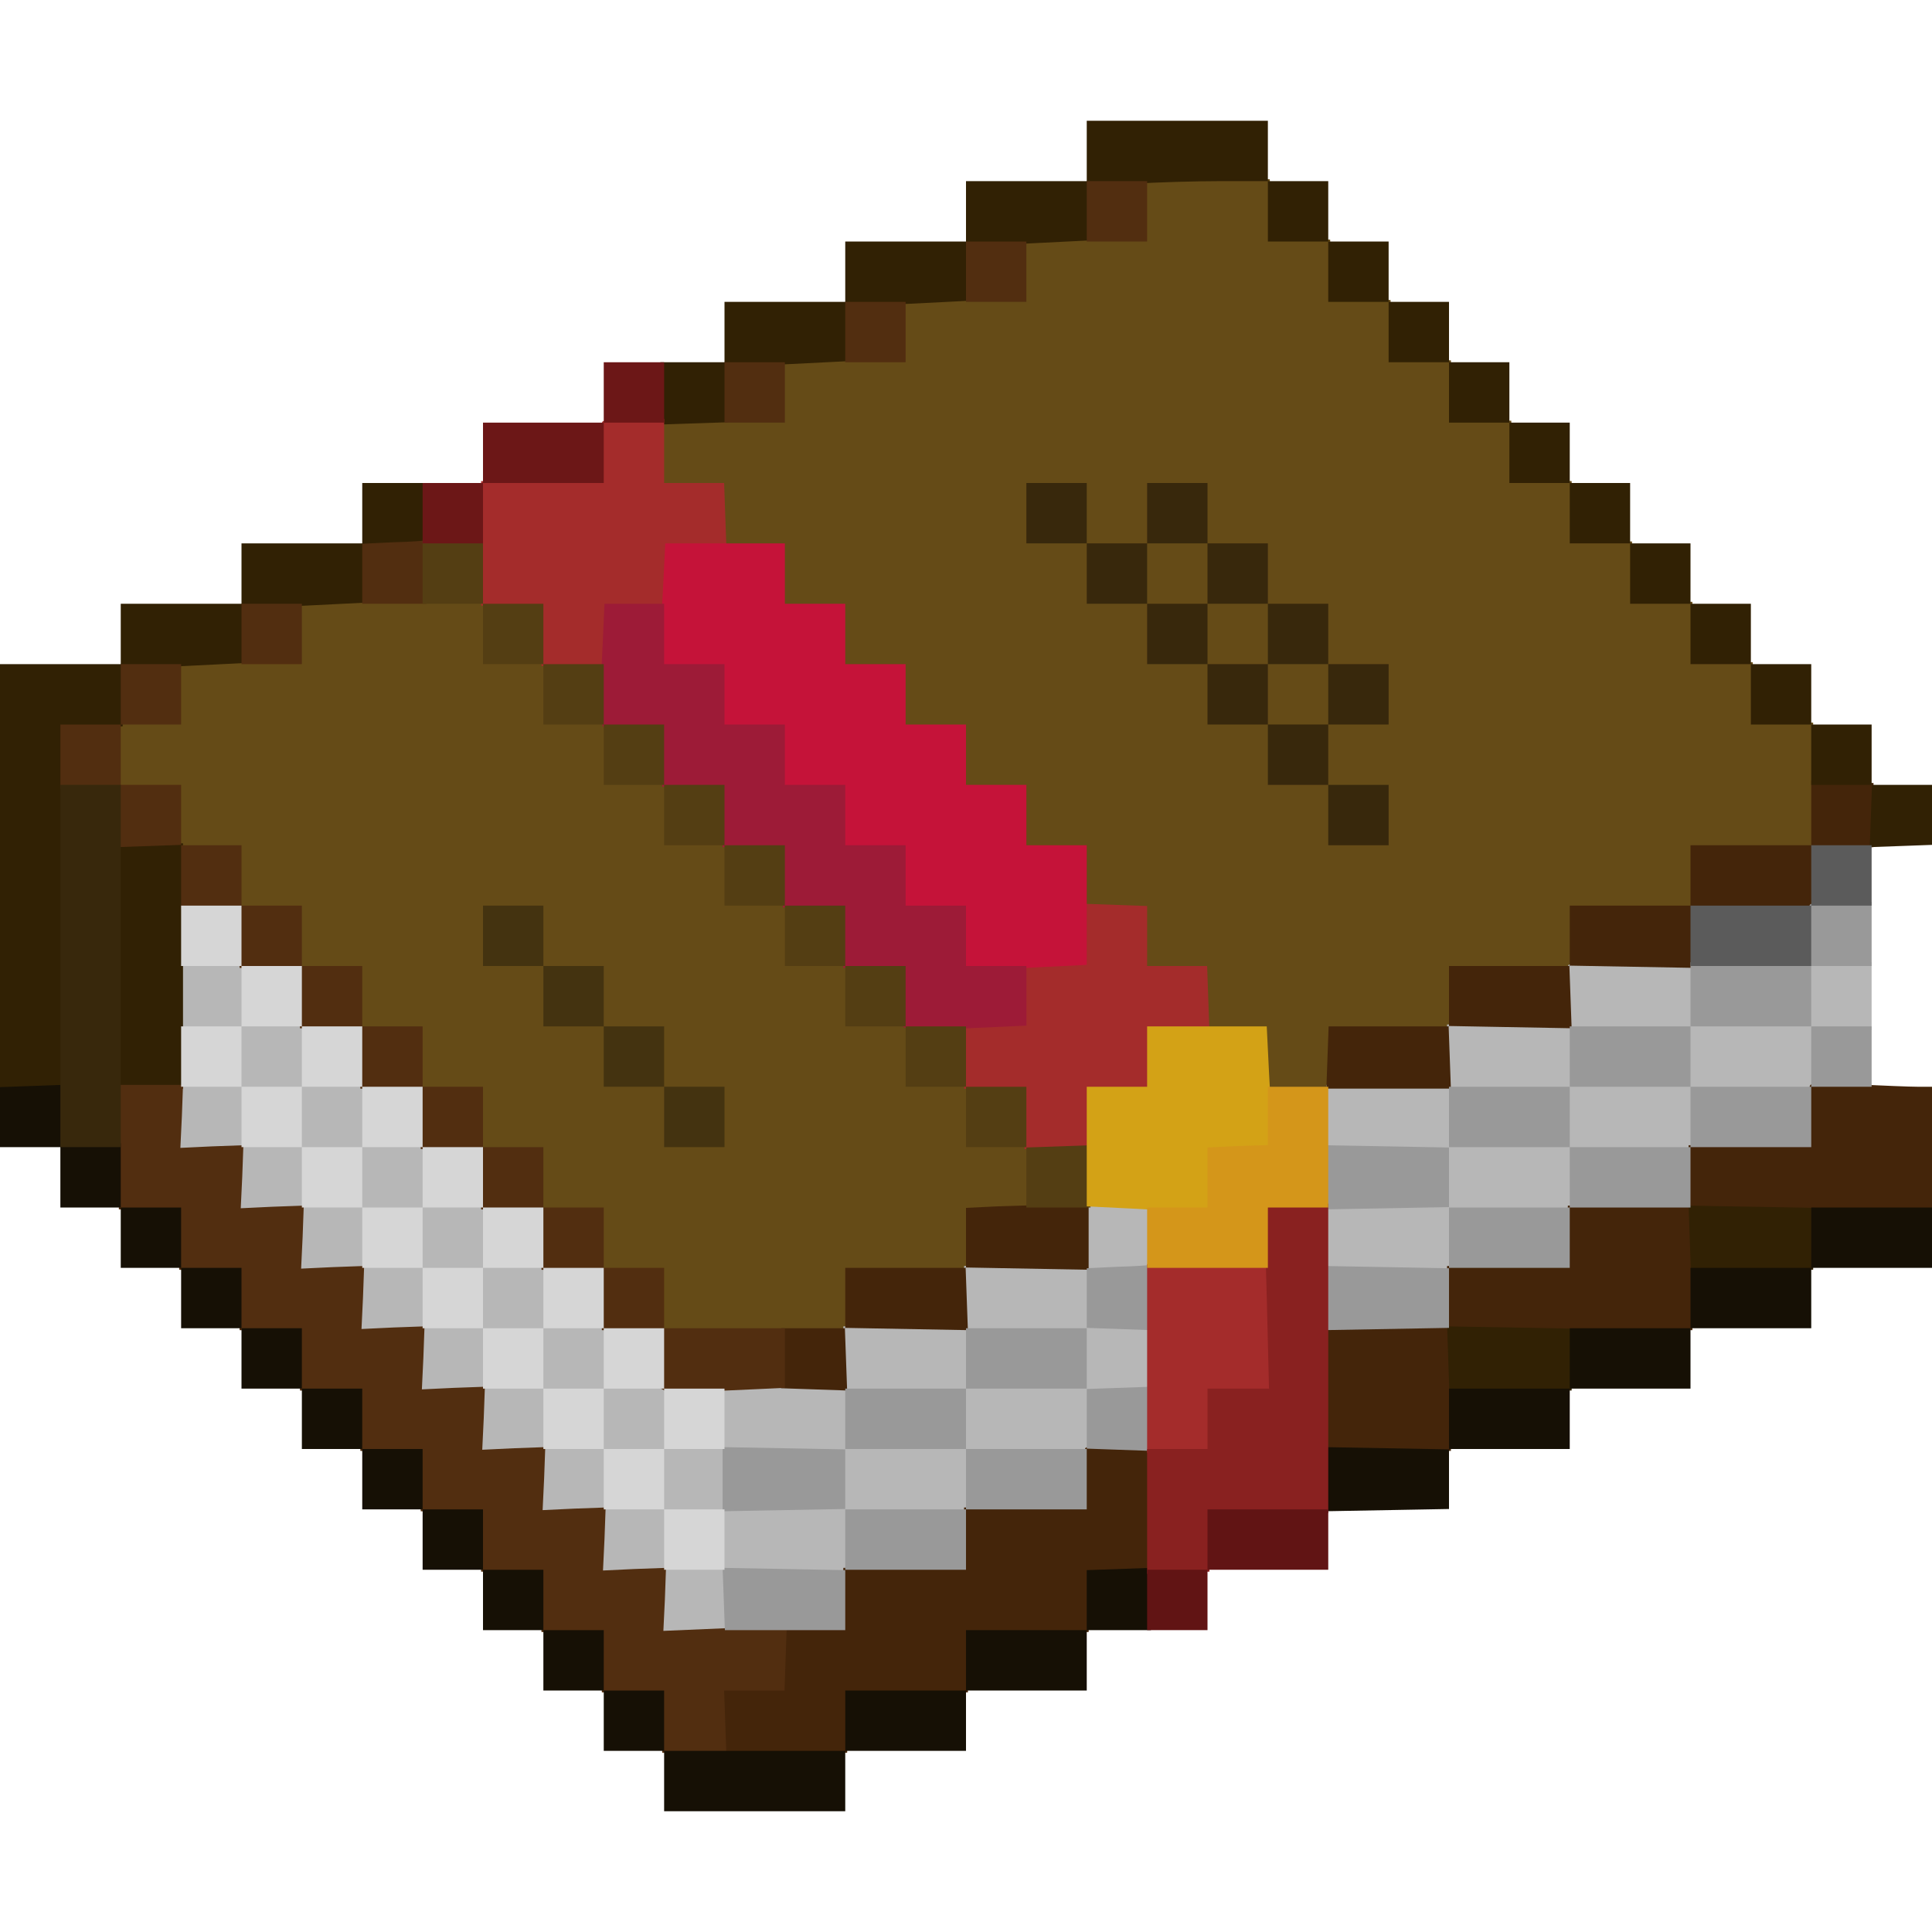 <svg width="100%" height="100%" viewBox="0 0 512 512" version="1.1" xmlns="http://www.w3.org/2000/svg" xmlns:xlink="http://www.w3.org/1999/xlink" xml:space="preserve" style="fill-rule:evenodd;clip-rule:evenodd;stroke-linejoin:round;stroke-miterlimit:2;"><g><path d="M303,47l0,16l-32,0l0,16l-32,0l0,16l-32,0l0,16l-32,0l0,18l16,0l0,16l16,0l0,16l16,0l0,16l16,0l0,16l16,0l0,16l16,0l0,16l16,0l0,16l16,0l0,16l16,0l0,16l16,0l0,16l18,0l0,-16l32,0l0,-16l32,0l0,-16l32,0l0,-16l32,0l-0.2,-16.8l-0.3,-16.7l-15.4,-0.6l-0.6,-15.4l-15.4,-0.6l-0.6,-15.4l-15.4,-0.6l-0.6,-15.4l-15.4,-0.6l-0.6,-15.4l-15.4,-0.6l-0.6,-15.4l-15.4,-0.6l-0.6,-15.4l-15.4,-0.6l-0.6,-15.4l-15.4,-0.6l-0.6,-15.4l-15.4,-0.6l-0.6,-15.4l-16.7,-0.3l-16.8,-0.2Zm-16,82l0,14l-14,0l0,-14l14,0Zm32,0l0,14l-14,0l0,-14l14,0Zm-16,16l0,14l-14,0l0,-14l14,0Zm32,0l0,14l-14,0l0,-14l14,0Zm-16,16l0,14l-14,0l0,-14l14,0Zm32,0l0,14l-14,0l0,-14l14,0Zm-16,16l0,14l-14,0l0,-14l14,0Zm32,0l0,14l-14,0l0,-14l14,0Zm-16,16l0,14l-14,0l0,-14l14,0Zm16,16l0,14l-14,0l0,-14l14,0Zm-288,-50l0,16l-32,0l0,16l-16,0l0,18l16,0l0,16l16,0l0,16l16,0l0,16l16,0l0,16l16,0l0,16l16,0l0,16l16,0l0,16l16,0l0,16l16,0l0,16l50,0l0,-16l32,0l0,-16l16,0l0,-18l-16,0l0,-16l-16,0l0,-16l-16,0l0,-16l-16,0l0,-16l-16,0l0,-16l-16,0l0,-16l-16,0l0,-16l-16,0l0,-16l-16,0l0,-16l-50,0Zm64,82l0,14l-14,0l0,-14l14,0Zm16,16l0,14l-14,0l0,-14l14,0Zm16,16l0,14l-14,0l0,-14l14,0Zm16,16l0,14l-14,0l0,-14l14,0Z" style="fill:#654b17;fill-rule:nonzero;"/></g><g><path d="M47,255l0,18l16,0l0,14l-16,0l0,18l16,0l0,16l16,0l0,16l16,0l0,16l16,0l0,16l16,0l0,16l16,0l0,16l16,0l0,16l16,0l0,16l18,0l0,-16l32,0l0,-16l32,0l0,-16l32,0l0,-16l16,0l0,-18l-16,0l0,-14l16,0l0,-18l-18,0l0,15.9l-15.7,0.3l-15.8,0.3l-0.6,15.4l-31.4,0.6l-0.3,7.7l-0.3,7.8l-31.9,0l0,16l-14,0l0,-16l-16,0l0,-16l-16,0l0,-16l-16,0l0,-16l-16,0l0,-16l-16,0l0,-16l-16,0l0,-16l-16,0l0,-16l-18,0Zm32,34l0,14l-14,0l0,-14l14,0Zm16,16l0,14l-14,0l0,-14l14,0Zm16,16l0,14l-14,0l0,-14l14,0Zm16,16l0,14l-14,0l0,-14l14,0Zm16,16l0,14l-14,0l0,-14l14,0Zm144,0l0,14l-30,0l0,-14l30,0Zm-128,16l0,14l-14,0l0,-14l14,0Zm96,0l0,14l-30,0l0,-14l30,0Zm-80,16l0,14l-14,0l0,-14l14,0Zm48,0l0,14l-30,0l0,-14l30,0Zm-32,16l0,14l-14,0l0,-14l14,0Zm224.7,-145.3c-0.4,0.3 -0.7,3.9 -0.7,7.9l-0,7.3l-15.7,0.3l-15.8,0.3l-0.6,15.4l-31.4,0.6l-0.3,8.7l-0.3,8.8l32.1,0l-0,14l-32,0l-0,18l34,0l-0,-16l32,0l-0,-16l32,0l-0,-16l32,0l-0,-16l15,0l-0,-18l-17,0l-0,16l-30,0l-0,-16l-16.3,0c-9,0 -16.7,0.3 -17,0.7Zm31.3,17.3l-0,14l-30,0l-0,-14l30,0Zm-32,16l-0,14l-30,0l-0,-14l30,0Z" style="fill:#b7b7b7;fill-rule:nonzero;"/></g><g><path d="M480,206.9l0,17.1l-32,0l0,16l-32,0l0,16l-32,0l0,16l-31.9,0l-0.3,8.2l-0.3,8.3l33,0l-0.6,-16.6l32.6,0.6l-0.6,-16.6l16.5,0.3l16.6,0.3l0,-15.5l32,0l0,-15.9l7.8,-0.3l7.7,-0.3l0,-17l-8.2,-0.3l-8.3,-0.3Zm-0.2,80.6c-0.5,0.5 -0.8,4.1 -0.8,8.1l0,7.3l-15.7,0.3l-15.8,0.3l-0.6,15.4l-31.4,0.6l-0.6,15.4l-31.4,0.6l-0.3,7.7l-0.3,7.8l-31.9,0l0,34l16.8,-0.2l16.7,-0.3l0.3,-15.7l0.3,-15.8l31.7,-0.2l31.7,-0.3l0.3,-15.8l0.3,-15.7l62.9,0l0,-33l-3.8,0c-2.2,0 -9.2,-0.3 -15.8,-0.6c-6.5,-0.4 -12.2,-0.3 -12.6,0.1Zm-479.5,8.5c0,4.7 0.2,6.6 0.4,4.2c0.2,-2.3 0.2,-6.1 0,-8.5c-0.2,-2.3 -0.4,-0.4 -0.4,4.3Zm264,23.7l-8.3,0.4l0,15.9l-32,0l0,16l-17,0l0,15.9l8.8,0.3l8.7,0.3l-0.6,-16.6l32.6,0.6l-0.6,-16.6l32.6,0.6l0,-17.5l-8,0.2c-4.4,0.1 -11.7,0.4 -16.2,0.5Zm23.4,64c-0.4,0.3 -0.7,3.9 -0.7,7.9l0,7.3l-15.7,0.3l-15.8,0.3l-0.6,15.4l-31.4,0.6l-0.3,7.7l-0.3,7.8l-15.9,0l0,16l-16,0l0,18l16.8,-0.2l16.7,-0.3l0.6,-15.4l31.4,-0.6l0.6,-15.4l31.4,-0.6l0.3,-7.8l0.3,-7.7l15.9,0l0,-34l-8.3,0c-4.6,0 -8.7,0.3 -9,0.7Z" style="fill:#44250a;fill-rule:nonzero;"/></g><g><path d="M288,32l0,16l-32,0l0,16l-32,0l0,16l-32,0l0,16l-17,0l0,16.5l18,-0.6l0,-14.7l16,-0.7l16,-0.8l0,-14.5l16,-0.7l16,-0.8l0,-14.5l16,-0.7l16,-0.8l0,-14.4l11.3,-0.6c6.1,-0.4 16.7,-0.7 23.5,-0.7l12.2,-0l0,16l16,-0l0,16l16,0l0,16l16,0l0,16l16,0l0,16l16,0l0,16l16,0l0,16l16,0l0,16l16,0l0,16l16,0l0,16l16.1,0l-0.3,8.2l-0.3,8.3l8.3,-0.3l8.2,-0.3l0,-15.9l-16,0l0,-16l-16,0l0,-16l-16,0l0,-16l-16,0l0,-16l-16,0l0,-16l-16,0l0,-16l-16,0l0,-16l-16,0l0,-16l-16,0l0,-16l-16,0l0,-16l-16,0l0,-16l-48,0Zm-192,96l0,16l-32,0l0,16l-32,0l0,16l-32,0l0,113l17,0l0,-95.9l7.8,-0.3l7.7,-0.3l0.3,-7.7l0.3,-7.6l15.9,-0.7l16,-0.8l0,-14.5l16,-0.7l16,-0.8l0,-14.7l16,0l0,-17l-17,0Z" style="fill:#312104;fill-rule:nonzero;"/><path d="M31,222.9l0,66.2l8.8,-0.3l8.7,-0.3l0,-65l-8.7,-0.3l-8.8,-0.3Zm416.8,105.4l0.3,8.7l16.2,-0.2l16.2,-0.3l0.6,-16.4l-33.6,-0.6l0.3,8.8Zm-64,32l0.3,8.7l16.2,-0.2l16.2,-0.3l0.6,-16.4l-33.6,-0.6l0.3,8.8Z" style="fill:#312104;fill-rule:nonzero;"/></g><g><path d="M288,48l0,16l16,0l0,-16l-16,0Zm-32,16l0,16l16,0l0,-16l-16,0Zm-32,16l0,16l16,0l0,-16l-16,0Zm-32,16l0,16l16,0l0,-16l-16,0Zm-87.7,47.7l-8.3,0.4l0,15.9l17,0l0,-8.5c0,-4.7 -0.1,-8.4 -0.2,-8.3c-0.2,0.1 -4,0.4 -8.5,0.5Zm-40.3,16.3l0,16l16,0l0,-16l-16,0Zm-32,16l0,16l-16,0l0,17l15,0l0,15.5l17,-0.6l0,17.1l14.9,0l0.3,7.7l0.3,7.8l15.4,0.6l0.6,15.4l15.4,0.6l0.6,15.4l15.4,0.6l0.6,15.4l15.4,0.6l0.6,15.4l15.4,0.6l0.6,15.4l15.4,0.6l0.6,15.4l7.8,0.3l7.7,0.3l0,14.8l1.1,0.6c0.6,0.4 8,0.4 16.5,0l15.4,-0.7l0,-15.8l-32,-0l0,-16l-16,-0l0,-16l-16,-0l0,-16l-16,-0l0,-16l-16,-0l0,-16l-16,-0l0,-16l-16,-0l0,-16l-16,-0l0,-16l-16,-0l0,-16l-16,-0l0,-16l16,-0l0,-16l-16,-0Zm-0.8,128l0.3,16.5l15.4,0.6l0.6,15.4l15.4,0.6l0.6,15.4l15.4,0.6l0.6,15.4l15.4,0.6l0.6,15.4l15.4,0.6l0.6,15.4l15.4,0.6l0.6,15.4l15.4,0.6l0.6,15.4l15.4,0.6l0.6,15.4l15.4,0.6l0.6,15.4l17,0.6l-0.3,-8.6l-0.3,-8.5l16,-0l0.6,-17.2l-16.3,0.7l-16.4,0.7l0.4,-8.3l0.3,-8.4l-8.3,0.3l-8.4,0.4l0.4,-8.4l0.3,-8.3l-8.3,0.3l-8.4,0.4l0.4,-8.4l0.3,-8.3l-8.3,0.3l-8.4,0.4l0.4,-8.4l0.3,-8.3l-8.3,0.3l-8.4,0.4l0.4,-8.4l0.3,-8.3l-8.3,0.3l-8.4,0.4l0.4,-8.4l0.3,-8.3l-8.3,0.3l-8.4,0.4l0.4,-8.4l0.3,-8.3l-8.3,0.3l-8.4,0.4l0.4,-8.4l0.3,-8.3l-8.3,0.3l-8.4,0.4l0.4,-8.4l0.3,-8.3l-17.5,-0l0.2,16.5Z" style="fill:#522e10;fill-rule:nonzero;"/></g><g><path d="M479.7,239.7c-0.4,0.3 -0.7,3.9 -0.7,8l0,7.3l-31,-0l0,17l-32,0l0,16l-32,0l0,16.1l-33,-0.6l0,17l33,-0.6l0,16.2l-33,-0.6l0,17l33,-0.6l0,-15.9l32,0l0,-16l32,0l0,-16l32,0l0,-16l16,0l0,-16l-16,0l0,-16l16,0l0,-17l-7.8,0c-4.3,0 -8.2,0.3 -8.5,0.7Zm0.3,32.3l0,16l-32,0l0,16l-32,0l0,16l-32,0l0,-16l32,0l0,-16l32,0l0,-16l32,0Zm-183.7,63.7l-8.3,0.4l0,15.9l-32,0l0,16l-32,0l0,16.1l-16.2,-0.3l-16.3,-0.3l0,17l16.3,-0.3l16.2,-0.3l0,16.2l-16.2,-0.3l-16.3,-0.3l0.3,8.2l0.3,8.3l31.9,0l0,-16l32,0l0,-16l32,0l0,-16.1l17,0.6l0,-17l-17,0.6l0,-16.2l17,0.6l0,-8.8c0,-4.8 -0.1,-8.6 -0.2,-8.5c-0.2,0.1 -4,0.4 -8.5,0.5Zm-8.3,32.3l0,16l-32,0l0,16l-32,0l0,-16l32,0l0,-16l32,0Z" style="fill:#999;fill-rule:nonzero;"/></g><g><path d="M8.3,287.8l-8.3,0.3l0,15.9l16,0l0,16l16,0l0,16l16,0l0,16l16,0l0,16l16,0l0,16l16,0l0,16l16,0l0,16l16,0l0,16l16,0l0,16l16,0l0,16l16,0l0,16l48,0l0,-16l32,0l0,-16l32,0l0,-16l17,0l0,-16.5l-17,0.6l0,15.9l-32,0l0,16l-32,0l0,16l-48,0l0,-16l-16,0l0,-16l-16,0l0,-16l-16,0l0,-16l-16,0l0,-16l-16,0l0,-16l-16,0l0,-16l-16,0l0,-16l-16,0l0,-16l-16,0l0,-17l-14.9,0l-0.3,-7.8l-0.3,-7.7l-8.2,0.3Zm471.7,32.2l0,16l-32,0l0,16l-32,0l0,16l-32,0l0,16.1l-33,-0.6l0,17l33,-0.6l0,-15.9l32,0l0,-16l32,0l0,-16l32,0l0,-16l32,0l0,-16l-32,0Z" style="fill:#161005;fill-rule:nonzero;"/></g><g><path d="M159.7,111.7c-0.4,0.3 -0.7,3.9 -0.7,7.9l-0,7.3l-15.7,0.3l-15.8,0.3l-0,33l15.4,0.6l0.6,15.4l8.8,0.3l8.7,0.3l0,-16.1l16,-0l0,-16l15.5,-0l-0.6,-17l-15.9,-0l-0,-17l-7.8,-0c-4.3,-0 -8.2,0.3 -8.5,0.7Zm127.3,127.8l0,15.5l-16,-0l0,16l-16.1,0l0.3,8.7l0.3,8.8l15.4,0.6l0.6,15.4l8.8,0.3l8.7,0.3l0,-16.1l16,0l0,-16l15.5,0l-0.6,-17l-15.9,0l-0,-15.9l-17,-0.6Zm17,95.5l-0,50l17,0l-0,-16l16,0l-0,-34l-33,0Z" style="fill:#a42c2b;fill-rule:nonzero;"/></g><path d="M175.7,156.2c-0.4,6.6 -0.7,14.1 -0.7,16.5l-0,4.3l16,-0l-0,16l16,-0l-0,16l16,-0l-0,16l16,-0l-0,16l16,-0l-0,16l4.3,0c2.4,0 9.9,-0.3 16.5,-0.7l12.2,-0.6l0,-31.7l-16,-0l0,-16l-16,-0l0,-16l-16,-0l0,-16l-16,-0l0,-16l-16,-0l0,-16l-31.7,-0l-0.6,12.2Z" style="fill:#c51339;fill-rule:nonzero;"/><path d="M48,240l0,16l16,0l0,16l-16,0l0,16l16,0l0,16l16,0l0,16l16,0l0,16l16,0l0,16l16,0l0,16l16,0l0,16l16,0l0,16l16,0l0,16l16,0l0,-16l-16,0l0,-16l16,0l0,-16l-16,0l0,-16l-16,0l0,-16l-16,0l0,-16l-16,0l0,-16l-16,0l0,-16l-16,0l0,-16l-16,0l0,-16l-16,0l0,-16l-16,0Zm32,32l0,16l16,0l0,16l16,0l0,16l16,0l0,16l16,0l0,16l16,0l0,16l16,0l0,16l-16,0l0,-16l-16,0l0,-16l-16,0l0,-16l-16,0l0,-16l-16,0l0,-16l-16,0l0,-16l-16,0l0,-16l16,0Z" style="fill:#d6d6d6;fill-rule:nonzero;"/><g><path d="M272,128l0,16l16,0l0,16l16,0l0,16l16,0l0,16l16,0l0,16l16,0l0,16l16,0l0,-16l-16,0l0,-16l16,0l0,-16l-16,0l0,-16l-16,0l0,-16l-16,0l0,-16l-16,0l0,16l-16,0l0,-16l-16,0Zm48,16l0,16l16,0l0,16l16,0l0,16l-16,0l0,-16l-16,0l0,-16l-16,0l0,-16l16,0Zm-304,64l0,96l16,0l0,-96l-16,0Z" style="fill:#38280c;fill-rule:nonzero;"/></g><path d="M159.5,175.4c-0.4,8.5 -0.4,15.9 0,16.5l0.6,1.1l14.8,0l0.3,7.7l0.3,7.8l15.4,0.6l0.6,15.4l15.4,0.6l0.6,15.4l15.4,0.6l0.6,15.4l7.8,0.3l7.7,0.3l0,14.8l1.1,0.6c0.6,0.4 8,0.4 16.5,0l15.4,-0.7l0,-15.8l-16,-0l0,-16l-16,-0l0,-16l-16,-0l0,-16l-16,-0l0,-16l-16,-0l0,-16l-16,-0l0,-16l-15.8,-0l-0.7,15.4Z" style="fill:#9d1b37;fill-rule:nonzero;"/><path d="M112,143l0,17l16,0l0,16l16,0l0,16l16,0l0,16l16,0l0,16l16,0l0,16l16,0l0,16l16,0l0,16l16,0l0,16l16,0l0,16l16,0l0,16l17,0l0,-16.5l-17,0.6l0,-16.1l-16,0l0,-16l-16,0l0,-16l-16,0l0,-16l-16,0l0,-16l-16,0l0,-16l-16,0l0,-16l-16,0l0,-16l-16,0l0,-16l-16,0l0,-17l-16,0Z" style="fill:#543e13;fill-rule:nonzero;"/><path d="M335.7,343.5l0.6,24.5l-16.3,0l0,16l-16,0l0,33.1l8.3,-0.3l8.2,-0.3l0.3,-7.8l0.3,-7.7l30.9,0l0,-82l-17,0l0.7,24.5Z" style="fill:#892120;fill-rule:nonzero;"/><path d="M304,272l0,16l-16,0l0,31.7l12.2,0.6c6.6,0.4 14.1,0.7 16.5,0.7l4.3,0l0,-16l16,0l0,-4.3c0,-2.4 -0.3,-9.9 -0.7,-16.5l-0.6,-12.2l-31.7,0Z" style="fill:#d3a216;fill-rule:nonzero;"/><path d="M128,240l0,16l16,0l0,16l16,0l0,16l16,0l0,16l16,0l0,-16l-16,0l0,-16l-16,0l0,-16l-16,0l0,-16l-16,0Z" style="fill:#443310;fill-rule:nonzero;"/><path d="M160,96l0,16l-32,0l0,16l-16,0l0,16l16,0l0,-16l32,0l0,-16l16,0l0,-16l-16,0Z" style="fill:#6c1717;fill-rule:nonzero;"/><path d="M480,224l0,16l-32,0l0,16l32,0l0,-16l16,0l0,-16l-16,0Z" style="fill:#5b5b5b;fill-rule:nonzero;"/><path d="M320,400l0,16l-16,0l0,16l16,0l0,-16l32,0l0,-16l-32,0Z" style="fill:#611414;fill-rule:nonzero;"/><path d="M352,288l0,32l-16,0l0,16l-32,0l0,-16l16,0l0,-15.9l8.3,-0.4c2.153,-0.048 4.924,-0.141 7.7,-0.237l0,-15.463l16,0Z" style="fill:#d4961a;"/></svg>